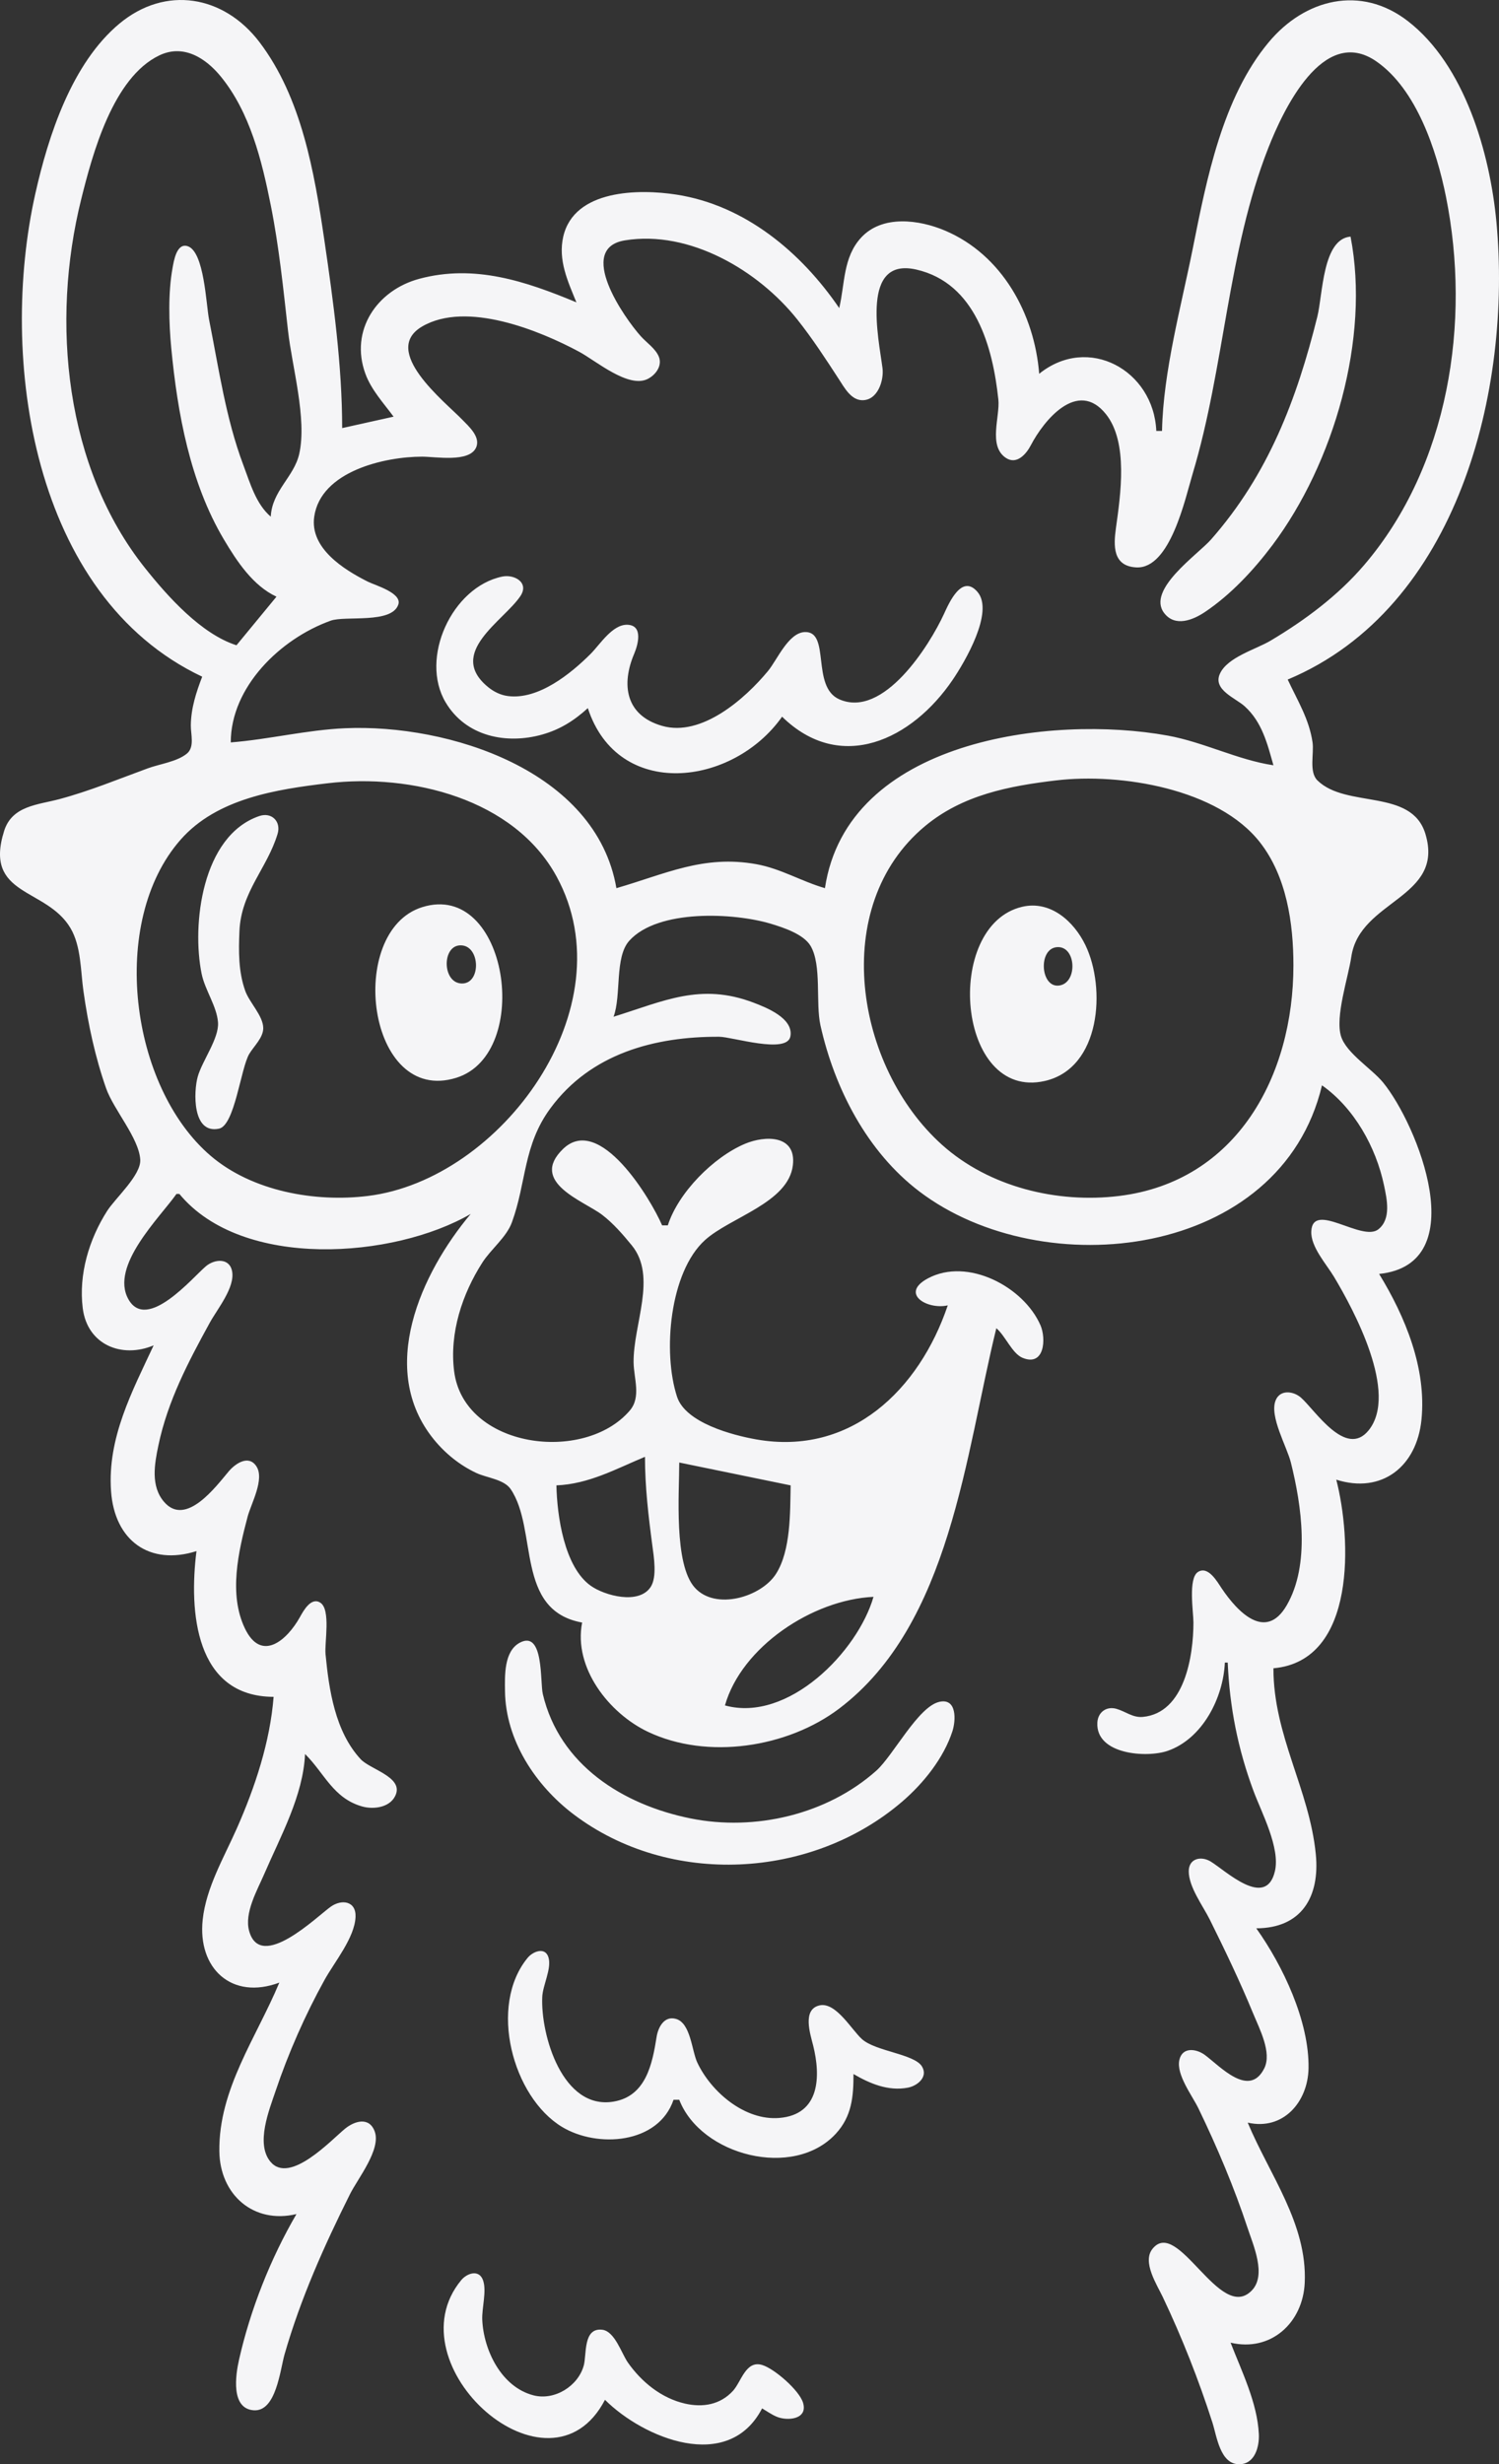 <?xml version="1.0" encoding="UTF-8" standalone="no"?>
<!-- Created with Inkscape (http://www.inkscape.org/) -->

<svg
   version="1.1"
   id="svg1"
   width="524.749"
   height="862.35"
   viewBox="0 0 524.749 862.35"
   xmlns="http://www.w3.org/2000/svg"
   xmlns:svg="http://www.w3.org/2000/svg">
  <rect x="0" y="0" width="524.749" height="862.35" fill="#333333" stroke="none"/>
  <defs
     id="defs1" />
  <g
     id="g1"
     transform="translate(-245.218,-72.193)">
    <path
       style="fill:#f5f5f7;stroke:none"
       d="m 316,309 c -2.129,5.529 -3.903,11.007 -3.981,17 -0.041,3.124 1.399,7.63 -1.376,9.914 -3.45,2.84 -9.498,3.624 -13.643,5.139 -10.256,3.748 -20.43,7.973 -31,10.792 -7.573,2.02 -16.562,2.291 -19.347,11.155 -7.233,23.022 14.809,19.663 23.258,34.015 3.723,6.324 3.516,14.914 4.513,21.985 1.63,11.565 4.06,22.955 7.921,34 2.621,7.498 11.507,17.428 11.97,25 0.333,5.446 -8.741,13.471 -11.62,18 -6.322,9.949 -9.99,22.155 -8.51,34 1.602,12.822 13.715,17.684 24.815,13 -7.584,16.243 -16.215,32.4 -14.91,51 1.217,17.348 13.499,26.202 29.91,21 -2.661,21.053 -0.534,50.924 27,51 -1.249,15.807 -6.486,31.567 -12.862,46 -4.509,10.209 -10.751,20.701 -11.965,32 -1.832,17.052 10.177,28.235 26.826,22 -8.033,19.293 -21.255,37.252 -20.996,59 0.181,15.205 11.938,25.585 26.996,22 -9.056,15.516 -16.158,33.46 -20.112,51 -1.197,5.309 -2.95,17.065 5.123,17.663 7.892,0.584 9.25,-14.112 10.848,-19.663 5.606,-19.473 13.856,-37.924 22.894,-56 2.721,-5.442 10.966,-15.648 8.628,-21.941 -1.942,-5.227 -7.082,-3.623 -10.381,-0.925 -4.823,3.945 -19.361,19.65 -26.107,11.549 -5.253,-6.308 -0.433,-18.117 1.775,-24.682 4.464,-13.275 10.403,-26.75 17.194,-39 3.451,-6.225 10.51,-14.685 10.817,-21.985 0.236,-5.604 -4.864,-6.283 -8.678,-3.579 -4.772,3.383 -24.559,22.886 -28.562,8.519 -1.771,-6.353 2.848,-14.313 5.282,-19.956 5.67,-13.149 13.645,-27.418 14.281,-42 6.768,6.671 9.826,15.49 20,18.361 4.19,1.182 10.302,0.291 11.882,-4.461 1.989,-5.984 -9.16,-8.575 -12.414,-12.085 -8.935,-9.636 -11.105,-24.286 -12.298,-36.815 -0.371,-3.902 1.879,-15.475 -1.769,-17.914 -3.231,-2.16 -5.938,2.743 -7.142,4.918 -4.518,8.159 -13.553,16.124 -19.339,3.995 -5.713,-11.978 -2.239,-26.873 0.965,-38.999 1.212,-4.588 6.046,-13.159 3.084,-17.681 -2.751,-4.2 -7.445,-0.882 -9.699,1.79 -4.425,5.247 -14.983,19.551 -22.62,10.662 -4.761,-5.541 -3.347,-13.263 -1.984,-19.771 3.252,-15.529 10.457,-29.211 18.029,-43 2.576,-4.691 8.855,-12.279 7.767,-17.941 -0.927,-4.826 -6.224,-4.243 -9.176,-1.741 -4.678,3.965 -20.626,23.036 -27.106,11.569 C 283.574,515.198 301.25,498.194 307,490 h 1 c 22.084,26.721 75.215,22.574 102,7 -17.298,20.605 -32.915,54.374 -12.877,78.961 4.018,4.93 9.113,9.017 14.877,11.716 3.554,1.664 9.671,2.204 11.987,5.627 9.64,14.25 1.489,42.436 25.013,46.697 -3.097,15.88 9.462,31.767 23,38.215 20.836,9.924 48.949,5.552 67,-8.115 39.018,-29.542 44.155,-89.08 55,-133.1 3.203,2.682 5.518,8.875 9.223,10.381 7.701,3.131 8.234,-6.785 6.244,-11.381 -5.827,-13.458 -25.489,-23.903 -39.423,-16.442 -9.959,5.332 -0.187,11.083 6.956,9.442 -9.986,29.518 -33.898,52.739 -67,46.916 -8.404,-1.479 -24.782,-5.81 -27.772,-14.931 -5.116,-15.609 -2.57,-43.648 9.772,-54.815 C 500.893,498.125 521.173,493.147 522.772,480 524.078,469.257 513.026,469.505 506,472.464 494.984,477.106 482.657,489.545 479,501 h -2 c -3.974,-9.223 -21.896,-39.185 -34.721,-26.697 -11.96,11.646 7.369,18.164 13.721,23.011 3.884,2.963 7.304,6.919 10.384,10.686 8.97,10.971 0.466,27.623 0.634,41 0.07,5.567 2.737,12.057 -1.336,16.815 -16.007,18.695 -58.13,13.152 -61.497,-13.815 -1.659,-13.288 2.792,-26.909 9.905,-38 2.993,-4.667 8.399,-8.81 10.306,-14 5.155,-14.028 3.911,-26.966 13.528,-40 14.114,-19.129 36.488,-25.108 59.076,-24.999 4.553,0.022 23.784,6.184 24.914,-0.149 1.128,-6.322 -8.422,-10.081 -12.914,-11.786 -18.579,-7.053 -31.44,-0.516 -49,4.934 2.793,-7.456 0.299,-20.83 5.514,-26.606 10.057,-11.14 36.677,-9.791 49.486,-5.954 4.352,1.304 11.533,3.638 13.972,7.773 3.983,6.75 1.702,19.958 3.453,27.787 4.941,22.089 16.297,44.198 34.575,58.101 43.372,32.992 126.59,23.567 141,-37.101 11.262,7.934 18.897,21.614 21.714,35 1.021,4.849 2.578,11.787 -1.992,15.396 -5.708,4.506 -22.913,-9.975 -23.465,0.648 -0.283,5.44 5.29,11.524 7.944,15.956 6.883,11.496 22.694,40.755 12.097,53.771 -7.953,9.769 -18.672,-7.057 -23.622,-11.452 -2.602,-2.311 -7.306,-2.981 -8.893,0.91 -2.277,5.582 3.921,16.162 5.323,21.772 3.777,15.111 6.798,35.773 -1.471,49.996 -7.358,12.655 -17.207,2.283 -22.772,-5.992 -1.521,-2.261 -4.688,-7.957 -8.262,-5.716 C 661.083,624.493 663.001,636.352 663,640 c -0.004,11.461 -2.991,31.647 -17.714,33.018 -3.562,0.332 -6.047,-1.927 -9.282,-2.839 -3.459,-0.976 -6.448,1.194 -6.642,4.836 -0.596,11.215 17.318,12.422 24.638,9.877 12.24,-4.256 19.465,-18.624 20,-30.891 h 1 c 0.672,15.645 3.583,30.335 9.05,45 2.8,7.511 9.378,19.819 7.477,27.995 -3.131,13.469 -17.385,-0.298 -22.527,-3.391 -3.324,-2 -7.625,-1.079 -7.639,3.415 -0.018,5.536 4.994,12.153 7.391,16.981 5.366,10.808 10.645,21.837 15.237,33 2.098,5.1 6.54,13.508 3.817,18.981 -5.277,10.609 -15.549,-0.786 -20.806,-4.663 -2.96,-2.183 -7.874,-2.919 -8.929,1.741 -1.164,5.138 4.531,12.519 6.671,16.941 6.552,13.54 12.538,27.715 17.258,42 1.949,5.9 6.62,16.278 1.487,21.678 -11.162,11.742 -25.924,-25.905 -34.879,-14.435 -3.572,4.575 1.595,12.439 3.648,16.757 6.733,14.161 12.611,29.068 17.401,44 1.524,4.753 2.667,14.543 9.355,14.543 5.495,0 7.091,-6.123 6.884,-10.543 -0.51,-10.901 -6.012,-21.988 -9.895,-32 14.091,3.345 25.344,-6.94 25.961,-21 C 702.866,850.348 689.552,833.133 682,815 c 12.373,2.842 21.075,-7.185 21.289,-19 0.297,-16.393 -8.964,-35.901 -18.289,-49 15.795,-0.043 22.331,-10.984 20.829,-26 C 703.552,698.224 691,679.63 691,656 c 29.255,-2.574 27.253,-45.698 22,-66 15.992,5.069 28.19,-4.615 29.829,-21 1.796,-17.954 -5.652,-36.005 -14.829,-51 33.247,-3.405 13.347,-52.406 1.384,-67 -3.937,-4.803 -12.806,-10.209 -14.691,-16.089 -2.193,-6.842 2.516,-20.702 3.579,-27.911 2.94,-19.948 32.776,-20.409 25.928,-42.999 -4.854,-16.015 -27.681,-8.802 -37.792,-18.703 C 703.384,342.337 705.257,335.868 704.7,332 703.529,323.874 699.393,317.267 696,310 755.892,284.933 774.491,208.257 769.075,150 766.834,125.902 758,94.945 738,79.529 721.581,66.874 702.004,71.786 689.326,87 673.14,106.423 667.63,134.846 662.8,159 658.705,179.48 652.431,202.128 652,223 h -2 c -0.925,-21.219 -23.789,-33.883 -41,-20 -1.656,-20.947 -12.992,-41.673 -33,-50.124 -9.09,-3.84 -21.924,-5.545 -29.316,2.453 C 540.292,162.244 541.016,171.531 539,180 525.67,160.464 506.013,144.013 482,140.296 468.997,138.284 446.207,138.402 442.394,155 c -1.878,8.175 1.593,15.655 4.606,23 -17.717,-7.366 -35.625,-13.438 -55,-8.243 -14.777,3.962 -24.437,17.999 -18.867,33.243 2.048,5.604 6.364,10.271 9.867,15 l -18,4 c -0.002,-21.796 -3.095,-44.433 -6.272,-66 -3.462,-23.502 -7.923,-49.609 -22.628,-69 C 323.611,70.531 303.181,67.001 287.015,80.468 270.401,94.307 262.148,119.601 257.576,140 244.747,197.251 256.243,280.731 316,309 m 24,-56 c -5.194,-4.453 -7.21,-11.73 -9.575,-18 -6.181,-16.389 -8.613,-33.91 -12.025,-51 -1.034,-5.177 -1.654,-23.774 -7.492,-25.654 -3.884,-1.251 -4.848,5.22 -5.292,7.654 -1.58,8.68 -1.281,19.221 -0.446,28 2.166,22.757 6.593,47.085 18.434,67 4.531,7.62 10.144,16.152 18.396,20 l -14,17 C 315.621,294.047 303.882,280.88 296.004,271 267.905,235.762 262.999,184.761 273.627,142 277.581,126.087 284.756,99.335 301,91.573 c 8.454,-4.04 16.214,0.909 21.532,7.428 C 332.772,111.554 336.893,128.462 340,144 c 2.91,14.553 4.397,29.275 6.05,44 1.4,12.472 6.68,30.747 3.926,43 -1.826,8.126 -9.502,12.861 -9.976,22 m 351,87 c -12.492,-1.871 -24.394,-8.097 -37,-10.386 -40.841,-7.414 -112.213,1.434 -120,53.386 -8.216,-2.367 -15.43,-6.839 -24,-8.384 -18.563,-3.347 -31.898,3.458 -49,8.384 -7.097,-41.214 -58.796,-57.546 -95,-55.961 -13.467,0.59 -26.616,3.903 -40,4.961 0.002,-19.348 17.269,-36.254 35,-42.609 5.097,-1.827 21.337,1.196 23.654,-5.626 1.386,-4.081 -8.117,-6.742 -10.654,-8.014 C 365.557,271.519 353.627,264.031 355.218,253 357.516,237.058 379.956,232.001 393,232 c 4.664,-3.1e-4 16.437,2.13 18.863,-3.148 1.726,-3.755 -2.59,-7.489 -4.879,-9.852 -6.099,-6.297 -28.668,-24.039 -13.941,-32.583 15.481,-8.98 40.913,1.347 54.956,8.892 5.765,3.098 17.176,12.899 23.956,9.496 2.772,-1.391 5.181,-4.598 3.908,-7.766 -1.136,-2.828 -4.279,-4.918 -6.274,-7.129 -5.808,-6.436 -22.842,-30.809 -5.59,-33.606 22.617,-3.667 46.678,10.527 60.333,27.695 5.31,6.676 9.971,13.855 14.617,20.999 1.832,2.817 4.165,7.158 8.049,7.249 5.472,0.128 7.71,-6.936 7.153,-11.248 -1.362,-10.545 -7.728,-38.955 11.847,-34.471 20.792,4.763 26.775,27.241 28.711,45.471 0.634,5.975 -3.595,16.093 2.518,20.353 3.829,2.669 7.21,-1.186 8.867,-4.368 4.448,-8.543 16.313,-23.304 26.266,-10.876 7.906,9.872 5.117,28.307 3.508,39.891 -0.857,6.171 -1.145,13.326 7.13,13.752 11.877,0.612 17.133,-24.139 19.72,-32.752 11.201,-37.292 12.208,-77.635 26.483,-114 5.125,-13.054 19.147,-43.212 37.796,-30.347 14.123,9.743 21.179,31.338 24.4,47.347 8.813,43.8 1.037,94.306 -28.7,129 -9.145,10.67 -20.675,19.242 -32.7,26.396 -5.17,3.076 -15.177,5.777 -17.762,11.647 -2.451,5.564 5.479,8.415 8.669,11.286 C 687.017,324.83 688.866,332.425 691,340 m 27,-185 c -9.822,0.783 -9.7,20.255 -11.627,28 -7.221,29.024 -17.179,55.227 -37.218,78 -4.626,5.257 -22.655,17.546 -16.409,25.721 3.816,4.994 10.058,2.466 14.254,-0.341 C 676.032,280.337 684.124,271.654 690.625,263 712.151,234.346 724.891,190.533 718,155 M 451,320 c 10.547,32.349 50.804,27.396 68,3 20.457,20.022 45.459,8.166 59.783,-13 4.024,-5.946 14.598,-23.685 8.613,-30.678 -5.474,-6.396 -9.947,3.853 -11.705,7.678 -5.095,11.083 -21.214,36.738 -36.677,29.911 -9.93,-4.384 -3.005,-23.786 -12.004,-23.534 -5.789,0.162 -9.716,9.725 -12.934,13.623 C 506.108,316.654 490.832,330.186 477,326.211 464.12,322.509 462.676,311.695 467.215,301 c 1.321,-3.112 3.24,-9.906 -2.273,-10.172 -5.295,-0.255 -9.684,6.908 -12.946,10.168 -6.936,6.933 -18.305,16.183 -28.996,14.775 -2.587,-0.341 -4.952,-1.519 -6.956,-3.166 -14.54,-11.947 5.481,-23.08 11.333,-31.789 3.204,-4.768 -2.106,-7.737 -6.377,-6.845 -17.556,3.665 -28.98,28.55 -19.775,44.029 7.087,11.919 21.239,14.773 33.775,11.254 6.269,-1.76 11.224,-4.898 16,-9.254 m 164,25.286 c 22.505,-2.657 56.629,2.881 71.319,21.718 9.311,11.94 11.676,28.277 11.681,42.996 0.012,38.646 -19.79,75.653 -61,80.714 -21.742,2.67 -45.554,-3.138 -61.999,-17.887 C 544.572,445.536 535.37,389.342 569,361.326 c 13.19,-10.988 29.508,-14.093 46,-16.04 m -255,1 C 389.075,342.844 425.211,351.639 440.1,379 464.954,424.674 420.656,484.984 374,490.714 355.442,492.993 333.498,489.06 319,476.699 290.725,452.591 283.171,394.779 308.44,366.039 321.142,351.593 341.944,348.423 360,346.286 m -24.001,11.476 c -20.147,6.872 -23.698,38.122 -20.192,55.238 1.159,5.66 5.334,11.363 5.728,17 0.393,5.622 -5.527,13.369 -7.107,19 -1.416,5.049 -2.015,20.17 7.464,18.168 5.516,-1.165 7.595,-21.155 10.586,-26.168 1.612,-2.701 4.889,-5.655 4.894,-9 0.006,-4.274 -4.82,-8.943 -6.282,-13 -2.42,-6.716 -2.362,-13.948 -2.051,-21 0.608,-13.768 9.704,-21.892 13.353,-33.999 1.302,-4.32 -2.091,-7.707 -6.393,-6.239 M 393,389.653 c -26.755,8.387 -19.341,69.521 12,59.694 26.911,-8.438 18.006,-69.101 -12,-59.694 m 210,-0.12 c -27.68,6.548 -22.866,68.024 8,60.938 C 630.619,445.967 632.394,417.934 625.214,403 621.183,394.614 612.935,387.182 603,389.532 m -196.001,13.505 c 6.357,0.659 6.582,13.327 -0.025,13.327 -7.177,0 -7.169,-14.073 0.025,-13.327 m 208.066,0.625 c 6.933,-0.758 7.581,12.538 0.91,13.417 -6.504,0.857 -7.411,-12.706 -0.91,-13.417 M 471,582 c 0,10.405 1.205,20.691 2.576,31 0.522,3.925 1.725,11.085 -0.603,14.581 -4.165,6.256 -16.082,2.993 -20.929,-0.434 C 442.734,620.563 440.219,602.607 440,592 c 11.41,-0.491 20.725,-5.722 31,-10 m 51,10 c -0.195,9.423 0.091,22.796 -5.144,30.985 -5.172,8.088 -21.157,12.886 -28.426,4.788 C 481.051,619.552 483,594.657 483,584 l 39,8 m 29,39 c -5.522,19.168 -29.86,44.087 -52,38 5.822,-20.509 30.69,-37.026 52,-38 m -123.812,16.047 c -5.6,2.987 -5.246,11.612 -5.184,16.953 0.197,17.143 10.652,32.992 23.996,43.1 33.577,25.433 83.269,22.802 115,-4.401 7.463,-6.398 14.577,-15.24 17.64,-24.7 1.159,-3.579 1.693,-11.683 -4.606,-10.248 -7.428,1.692 -16.146,18.826 -22.035,24.075 -17.285,15.407 -42.536,21.244 -65,16.724 -23.698,-4.768 -45.912,-18.701 -51.764,-43.551 -0.98,-4.164 0.413,-22.466 -8.048,-17.953 M 481,807 h 2 c 7.555,19.501 39.989,27.93 54.787,11.907 C 543.442,812.784 544,805.873 544,798 c 5.791,3.367 12.125,6.045 18.995,4.772 3.313,-0.614 7.244,-3.728 4.958,-7.454 -2.658,-4.332 -16.146,-5.249 -20.949,-9.502 -3.615,-3.202 -9.161,-13.135 -14.895,-11.844 -6.162,1.387 -3.21,10.124 -2.235,14.029 2.666,10.682 2.49,24.188 -11.873,25.365 -12.067,0.989 -23.837,-9.121 -28.673,-19.365 -1.957,-4.146 -2.301,-13.783 -7.432,-15.288 -4.17,-1.223 -6.297,2.947 -6.826,6.292 -1.492,9.433 -3.709,20.744 -15.069,22.641 -17.906,2.99 -25.558,-23.362 -24.961,-36.645 0.185,-4.119 3.359,-9.931 2.173,-13.837 -1.154,-3.8 -5.453,-2.05 -7.246,0.116 -13.867,16.752 -5.36,48.747 12.034,59.242 12.335,7.441 33.725,5.994 39,-9.521 m -24,105 c 13.372,13.335 43.128,25.819 55,3 1.634,0.969 3.274,2.125 5.025,2.88 3.713,1.602 11.086,1.054 9.313,-4.845 -1.313,-4.369 -10.041,-11.95 -14.334,-13.234 -5.743,-1.718 -7.282,5.906 -10.228,9.094 -4.475,4.843 -10.549,5.853 -16.775,4.424 -8.251,-1.894 -15.151,-7.518 -19.957,-14.319 -2.271,-3.214 -4.588,-11.053 -9.079,-11.534 -6.679,-0.716 -5.337,8.681 -6.397,12.534 C 447.565,907.273 439.299,912.32 432,910.441 420.768,907.55 414.525,894.718 414.039,884 c -0.185,-4.073 1.619,-10.081 0.268,-13.851 -1.407,-3.926 -5.627,-2.459 -7.655,0 C 382.21,899.782 437.572,949.348 457,912 Z"
       id="path1" />
  </g>
</svg>
